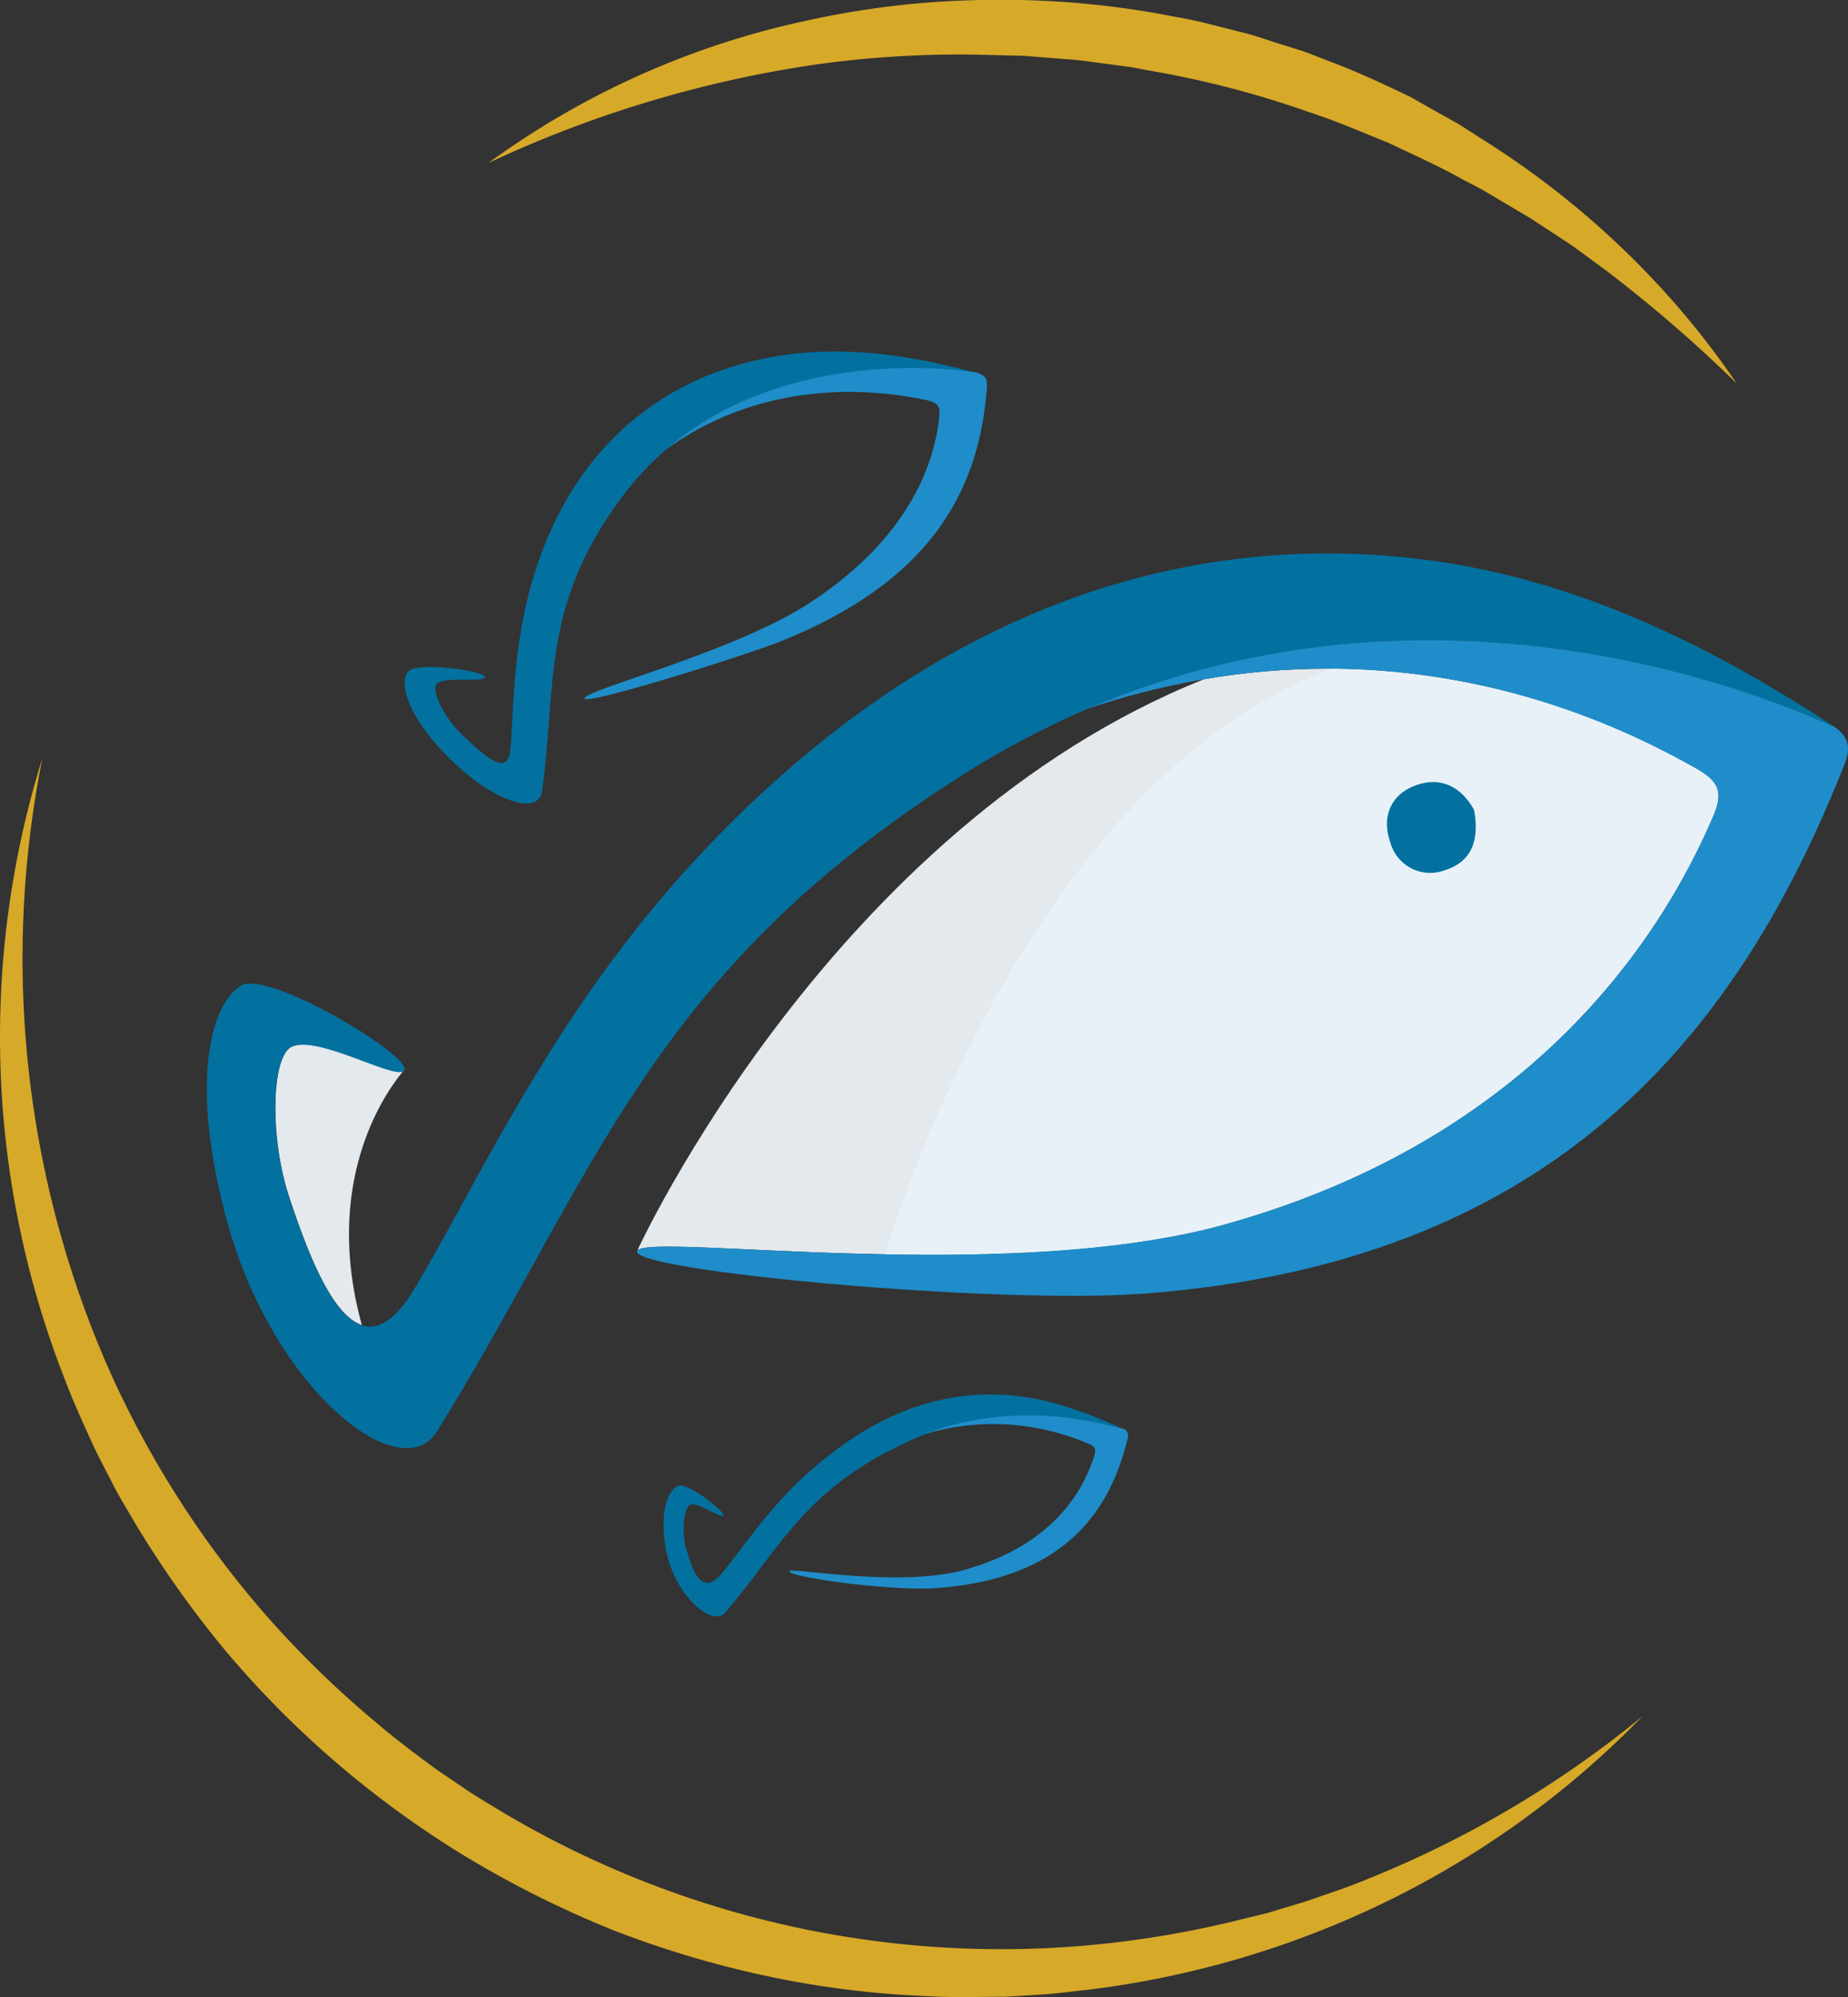 <svg id="Layer_1" data-name="Layer 1" xmlns="http://www.w3.org/2000/svg" viewBox="0 0 202.49 218.71"><rect x="0" y="0" width="202.49" height="218.71" fill="#333333" stroke="none"/><defs><style>.cls-1{fill:#0371a0;}.cls-2{fill:#1f8dc9;}.cls-3{fill:#e4e9ed;}.cls-4{fill:#e8f1f8;}.cls-5{fill:#d7a928;}</style></defs><g id="pez_2" data-name="pez 2"><path class="cls-1" d="M68.8,53.56C59.18,66,61.07,74.46,59.39,86.64c-.38,2.8-5.61,1.1-10.55-4-4.33-4.48-5.07-7.86-4.16-9.06s8.46-.11,8.46.56-4.89-.22-5.39.9c-.39.91,1.1,3.71,2.86,5.4,3,2.83,5.09,4.57,5.33,1.51.39-4.87.23-12.62,3.22-20.91,4.43-12.31,13.45-19.69,25.13-21.89,7.55-1.43,15.21-.37,22.69,1.69,1.63.29-24.26-4.92-38.18,12.76"/><path class="cls-2" d="M107,40.8h0c-1.52-.27-20.77-3.11-34.07,8.47,7.57-5.57,17.62-7.72,28.46-5.48,1.28.26,1.63.64,1.54,1.68-.65,6.9-4.8,14.61-14.76,20.9-8.35,5.21-24.2,9.2-24.12,10.12,0,.73,15.22-3.9,21.41-6.22,16.21-6.49,21.75-16.14,22.66-27.6C108.13,42,108.38,41.19,107,40.8Z"/></g><g id="pez3"><path class="cls-1" d="M97.24,158.94c-9.69,5.27-11.9,10.77-17.8,17.69-1.38,1.58-5.58-1.92-6.48-7-.77-4.45.39-6.65,1.44-6.94s5.12,2.92,4.88,3.29-2.88-1.6-3.67-1.18c-.62.35-.94,2.6-.53,4.31.68,2.9,1.83,5.71,3.88,3.34,2.33-2.72,5.27-7.45,10.05-11.58,7.11-6.15,14-8.54,21.08-8.12,4.58.28,8.73,1.83,13,3.73.47.45-12.67-4.88-25.81,2.5"/><path class="cls-2" d="M123.05,156.44c.42.41-10.18-3.87-21.88.65a26.31,26.31,0,0,1,18.06,1c.73.29.9.58.68,1.29-1.42,4.66-5.26,9.89-13.69,12.37-7.07,2.26-19.48-.13-19.71.3-.29.65,11.89,2.36,16.85,1.8,13.26-1.2,18.18-8.3,20.12-16C123.6,157.32,123.84,156.8,123.05,156.44Z"/></g><g id="pez1"><path class="cls-3" d="M135.34,133.76c28.81-8.37,44.76-26.66,52.35-44.31,1.15-2.66.71-3.86-1.86-5.31-17.34-9.79-35.82-12.85-53.9-9.76C91.11,90.66,69.82,136.92,69.81,137,70.64,134.85,111.27,141,135.34,133.76Z"/><path class="cls-4" d="M135.34,133.76c28.81-8.37,44.76-26.66,52.35-44.31,1.15-2.66.71-3.86-1.86-5.31A81.6,81.6,0,0,0,146,73.23c-30.62,11.29-45.72,53.57-49.06,64.13C109.56,137.6,124.22,137.11,135.34,133.76Z"/><path class="cls-1" d="M161.52,88.69c.58,3.17-.15,5.65-3.19,6.6a4.53,4.53,0,0,1-6-3.08c-1-2.88.13-5.39,3.13-6.32,2.72-.83,4.8.51,6.05,2.8"/><path class="cls-3" d="M31.67,114.81h0a3.62,3.62,0,0,0-.36.42c-1.6,2.36-1.52,10.05.34,15.72,2.18,6.64,4.8,13.09,8,14.15-4.94-17.84,4.69-27.94,4.7-28C43.68,118.55,34.1,112.77,31.67,114.81Z"/><path class="cls-1" d="M200.81,79.46C186.32,70,171,62.66,153.54,61c-27-2.6-53.69,7.66-77.28,33.08-15.89,17.12-24.17,36.06-30.95,47.21-2.07,3.41-4,4.41-5.68,3.84-3.19-1.06-5.81-7.51-8-14.15-1.86-5.67-1.94-13.36-.34-15.72a1.89,1.89,0,0,1,.36-.42h0c2.43-2,12,3.74,12.66,2.35h0c.73-1.57-14.3-10.63-17.69-9.36-3.42,1.74-6.05,10.48-1.63,26.29,5.09,18.12,18.9,29,22.89,22.63,17.41-28,23.12-50,57.44-71.79C153.81,54.09,203.53,81.21,200.81,79.46Z"/><path class="cls-2" d="M200.9,79.52c.74.66-38.94-20.14-81.68-1.92,22-7.39,45.17-5.56,66.61,6.54,2.57,1.45,3,2.65,1.86,5.31-7.59,17.65-23.54,35.94-52.35,44.31C111.27,141,70.63,134.85,69.81,137s39.11,5.9,55.57,4.66c43.76-3.3,64.25-27.09,76.2-56.66C202.3,83.17,203.49,81.26,200.9,79.52Z"/></g><path class="cls-5" d="M4.65,83a111.75,111.75,0,0,0,6.92,66.13,107.53,107.53,0,0,0,17.79,28,110.1,110.1,0,0,0,11.91,11.55c2.1,1.8,4.33,3.45,6.55,5.09l3.44,2.33c1.15.77,2.35,1.45,3.52,2.18a107,107,0,0,0,63.75,14.81A110.2,110.2,0,0,0,135,210.44c1.35-.34,2.72-.65,4.06-1l4-1.21,4-1.38c1.32-.47,2.61-1,3.92-1.54a115.28,115.28,0,0,0,29-17.37,101,101,0,0,1-27.77,20.16A103.37,103.37,0,0,1,119,217.92c-1.45.15-2.89.35-4.35.46l-4.36.28c-2.92,0-5.84.12-8.76-.07a103,103,0,0,1-17.39-2.17,109.9,109.9,0,0,1-16.83-5,113.54,113.54,0,0,1-15.75-7.79A107.39,107.39,0,0,1,24.9,181a113.11,113.11,0,0,1-10.15-14.29c-.73-1.27-1.51-2.51-2.19-3.8l-2-3.89c-1.22-2.65-2.45-5.3-3.47-8A102.62,102.62,0,0,1,4.65,83Z"/><path class="cls-5" d="M190.3,42a152.62,152.62,0,0,0-14.23-12.31l-3.75-2.76-3.89-2.55-1-.64-1-.59-2-1.18-2-1.19-2.05-1.07c-2.69-1.51-5.5-2.76-8.27-4.08-2.86-1.14-5.66-2.38-8.58-3.32a107,107,0,0,0-17.75-4.61c-.75-.13-1.5-.31-2.25-.4L121.31,7c-1.52-.18-3-.45-4.56-.52l-4.58-.37L107.58,6A113.1,113.1,0,0,0,89.21,7.09,128.33,128.33,0,0,0,53.53,17.84,91.52,91.52,0,0,1,88.33,2.27,96.35,96.35,0,0,1,107.56,0a99,99,0,0,1,19.36,1.49c1.59.31,3.19.57,4.77.94l4.72,1.19c1.57.4,3.09,1,4.64,1.44.77.25,1.55.48,2.31.75l2.27.89c3,1.11,6,2.52,8.88,3.9L158.77,13l1.06.59,1,.64,2,1.28a95.46,95.46,0,0,1,15.14,11.89A92.66,92.66,0,0,1,190.3,42Z"/></svg>